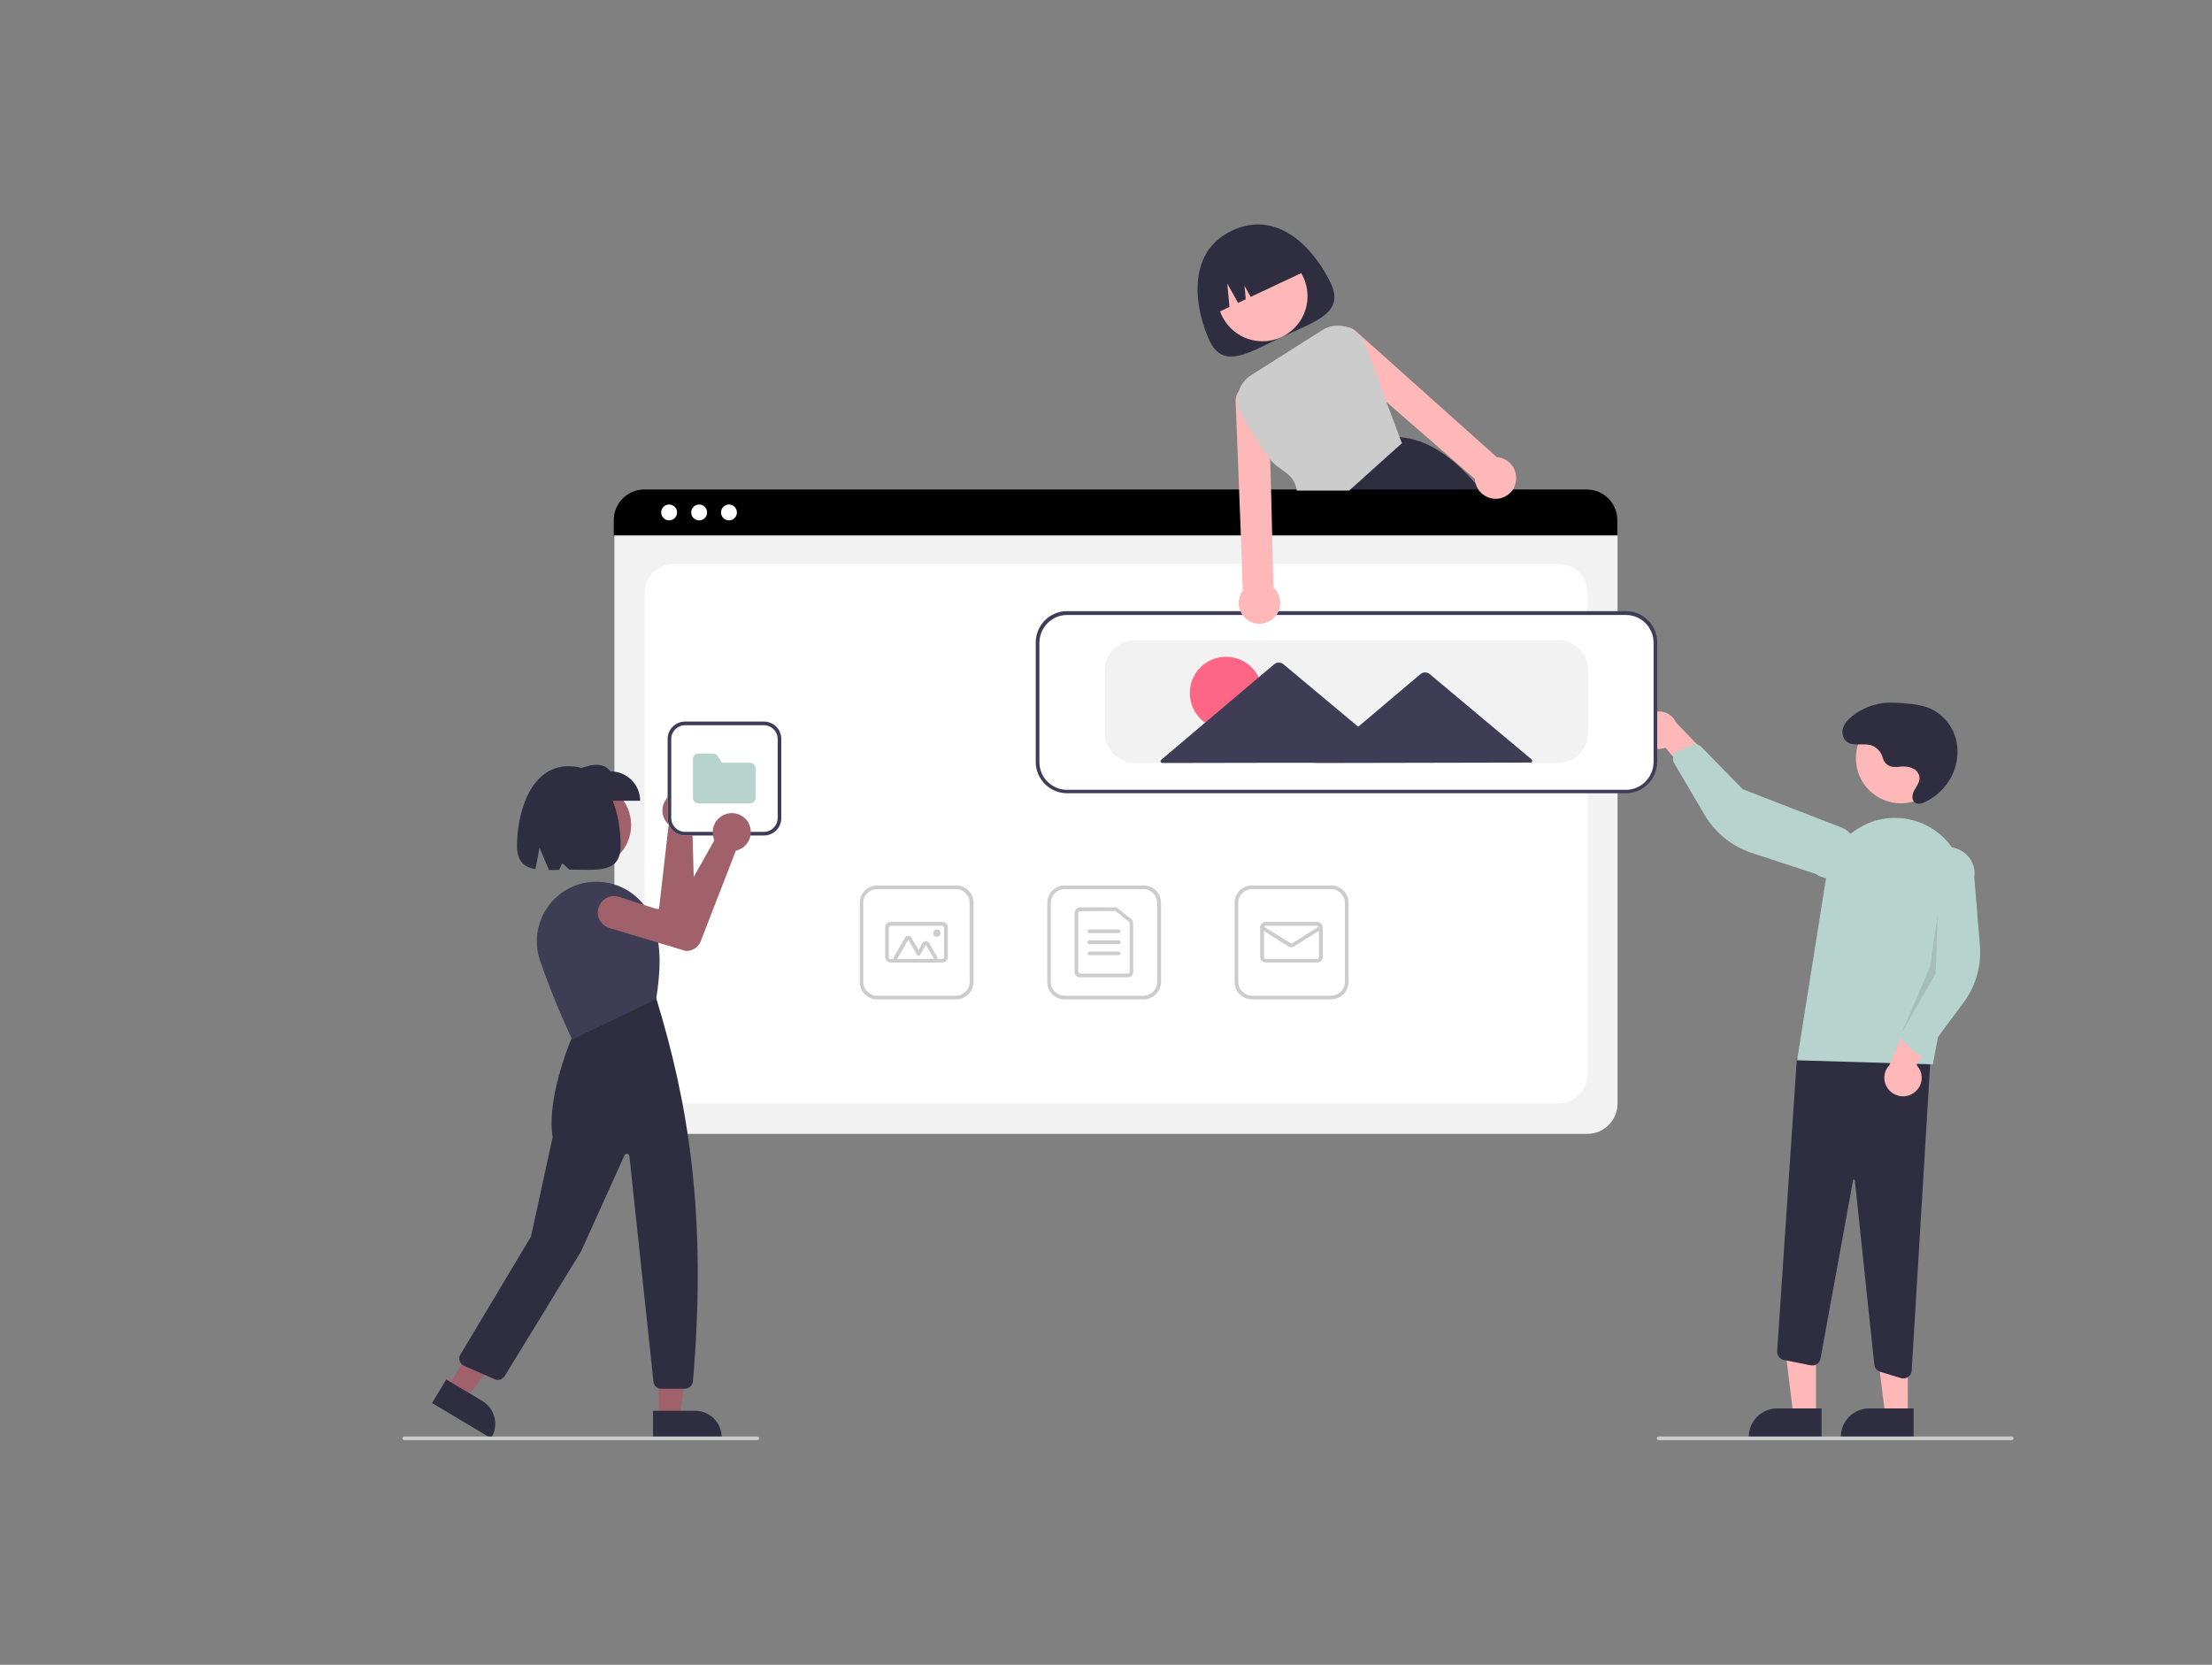 <?xml version="1.0" encoding="utf-8"?>
<!-- Generator: Adobe Illustrator 24.1.2, SVG Export Plug-In . SVG Version: 6.00 Build 0)  -->
<svg version="1.1" id="Capa_1" xmlns="http://www.w3.org/2000/svg" xmlns:xlink="http://www.w3.org/1999/xlink" x="0px" y="0px"
	 viewBox="0 0 1031.1 776.1" style="enable-background:new 0 0 1031.1 776.1;" xml:space="preserve">
<rect x="0" y="0" width="1031.1" height="776.1" fill="#808080" stroke="none"/>
<style type="text/css">
	.st0{fill:#2F2E41;}
	.st1{fill:#FFB8B8;}
	.st2{fill:#F2F2F2;}
	.st3{fill:#FFFFFF;}
	.st4{fill:#CCCCCC;}
	.st5{fill:#B7D3CE;}
	.st6{opacity:0.1;enable-background:new    ;}
	.st7{fill:#3F3D56;}
	.st8{fill:#FF6584;}
	.st9{fill:#A0616A;}
</style>
<g id="Grupo_509">
	<path id="Trazado_1062" class="st0" d="M620.4,132.2c6.4,13.7-7.2,17.6-22.8,24.9c-15.6,7.3-27.3,15.4-33.8,1.7
		c-6.4-13.7-11.7-40.9,10.5-51.3C597.1,96.8,614,118.5,620.4,132.2z"/>
	<circle id="Elipse_178" class="st1" cx="588.5" cy="138.1" r="21"/>
	<path id="Trazado_1063" class="st0" d="M692.7,231.4c-0.7-0.9-1.5-1.9-2.2-2.8c-1-1.2-1.9-2.3-2.9-3.4
		c-10.9-12.6-22.5-20.5-35.3-21.4h-0.2l-25.5,24.8l-8.6,8.4l0.2,0.5l4.7,11.6h81.8C701.1,243,697,237.1,692.7,231.4z"/>
	<path id="Trazado_1064" class="st0" d="M565.6,146.6L565.6,146.6l7.5-3.5l-1-10.9l5,9l3.6-1.7l-0.6-6.3l2.9,5.2l26.8-12.6l0,0
		c-5.2-11.1-18.5-15.9-29.6-10.7l0,0l-3.9,1.9C565.2,122.2,560.4,135.5,565.6,146.6z"/>
	<path id="Trazado_1065" class="st2" d="M739.9,528.6H300.5c-7.8,0-14.1-6.3-14.1-14.1V250.4c0-5.7,4.6-10.4,10.3-10.4c0,0,0,0,0,0
		h446.8c5.8,0,10.5,4.7,10.5,10.5v263.9C754,522.3,747.7,528.6,739.9,528.6L739.9,528.6z"/>
	<path id="Trazado_1066" class="st3" d="M314.2,514.5h412.1c7.6,0,13.7-6.1,13.7-13.7V276.6c0-7.6-6.1-13.7-13.7-13.7H314.2
		c-7.6,0-13.7,6.1-13.7,13.7v224.2C300.4,508.3,306.6,514.5,314.2,514.5z"/>
	<path id="Trazado_1067" d="M753.9,249.6H286.1v-7.2c0-7.8,6.4-14.2,14.2-14.2h439.4c7.8,0,14.2,6.4,14.2,14.2V249.6z"/>
	<circle id="Elipse_179" class="st3" cx="311.9" cy="238.9" r="3.7"/>
	<circle id="Elipse_180" class="st3" cx="325.9" cy="238.9" r="3.7"/>
	<circle id="Elipse_181" class="st3" cx="339.8" cy="238.9" r="3.7"/>
	<path id="Trazado_1068" class="st4" d="M533.1,465.9h-36.8c-4.5,0-8.1-3.6-8.1-8.1v-36.9c0-4.5,3.7-8.1,8.1-8.1h36.8
		c4.5,0,8.1,3.6,8.1,8.1v36.9C541.2,462.2,537.6,465.9,533.1,465.9z M496.2,414.5c-3.5,0-6.4,2.9-6.4,6.4l0,0v36.9
		c0,3.5,2.9,6.4,6.4,6.4h36.8c3.5,0,6.4-2.9,6.4-6.4v-36.9c0-3.5-2.9-6.4-6.4-6.4l0,0L496.2,414.5z"/>
	<path id="Trazado_1069" class="st4" d="M525.8,455.6h-22.3c-1.4,0-2.6-1.1-2.6-2.6v-27.4c0-1.4,1.2-2.6,2.6-2.6h16.1
		c0.6,0,1.2,0.2,1.6,0.6l6.1,4.9c0.6,0.5,0.9,1.2,0.9,2V453C528.3,454.4,527.2,455.6,525.8,455.6z M503.5,424.8
		c-0.5,0-0.9,0.4-0.9,0.9V453c0,0.5,0.4,0.9,0.8,0.9h22.3c0.5,0,0.9-0.4,0.9-0.9v-22.5c0-0.3-0.1-0.5-0.3-0.7l-6.1-4.9
		c-0.2-0.1-0.3-0.2-0.5-0.2L503.5,424.8z"/>
	<path id="Trazado_1070" class="st4" d="M521.5,435h-13.7c-0.5,0-0.8-0.4-0.8-0.9c0-0.4,0.3-0.7,0.7-0.8h13.8c0.5,0,0.8,0.5,0.8,0.9
		C522.2,434.7,521.9,435,521.5,435z"/>
	<path id="Trazado_1071" class="st4" d="M521.5,440.1h-13.7c-0.5,0-0.9-0.4-0.9-0.8c0-0.5,0.4-0.9,0.8-0.9h13.8
		c0.5,0,0.9,0.4,0.9,0.9C522.4,439.8,522,440.1,521.5,440.1z"/>
	<path id="Trazado_1072" class="st4" d="M521.5,445.3h-13.7c-0.5,0-0.8-0.4-0.8-0.9c0-0.4,0.3-0.7,0.7-0.8h13.8
		c0.5,0,0.8,0.5,0.8,0.9C522.2,444.9,521.9,445.3,521.5,445.3z"/>
	<path id="Trazado_1073" class="st4" d="M620.5,465.9h-36.9c-4.5,0-8.1-3.6-8.1-8.1c0,0,0,0,0,0v-36.9c0-4.5,3.6-8.1,8.1-8.1
		c0,0,0,0,0,0h36.9c4.5,0,8.1,3.6,8.1,8.1c0,0,0,0,0,0v36.9C628.6,462.2,625,465.9,620.5,465.9z M583.6,414.5
		c-3.5,0-6.4,2.9-6.4,6.4v36.9c0,3.5,2.9,6.4,6.4,6.4h36.9c3.5,0,6.4-2.9,6.4-6.4v-36.9c0-3.5-2.9-6.4-6.4-6.4L583.6,414.5z"/>
	<path id="Trazado_1074" class="st4" d="M614,448.7h-24c-1.4,0-2.6-1.1-2.6-2.6v-13.7c0-1.4,1.2-2.6,2.6-2.6h24
		c1.4,0,2.6,1.1,2.6,2.6l0,0v13.7C616.6,447.6,615.5,448.7,614,448.7z M590,431.6c-0.5,0-0.8,0.4-0.8,0.9v13.7
		c0,0.5,0.4,0.9,0.8,0.9h24c0.5,0,0.8-0.4,0.8-0.9v-13.7c0-0.5-0.4-0.9-0.8-0.9H590z"/>
	<path id="Trazado_1075" class="st4" d="M602,441.6c-0.5,0-1-0.1-1.4-0.4l-12.8-8c-0.4-0.3-0.5-0.8-0.3-1.2c0.3-0.4,0.8-0.5,1.2-0.3
		l0,0l12.8,8c0.3,0.2,0.6,0.2,0.9,0l12.7-8c0.4-0.3,0.9-0.1,1.2,0.3c0.3,0.4,0.1,0.9-0.3,1.2l0,0l-12.8,8
		C603,441.4,602.6,441.6,602,441.6L602,441.6z"/>
	<path id="Trazado_1076" class="st4" d="M445.7,465.9h-36.8c-4.5,0-8.1-3.6-8.1-8.1v-36.9c0-4.5,3.7-8.1,8.1-8.1h36.8
		c4.5,0,8.1,3.6,8.1,8.1v36.9C453.8,462.2,450.1,465.9,445.7,465.9z M408.8,414.5c-3.5,0-6.4,2.9-6.4,6.4l0,0v36.9
		c0,3.5,2.9,6.4,6.4,6.4h36.8c3.5,0,6.4-2.9,6.4-6.4v-36.9c0-3.5-2.9-6.4-6.4-6.4l0,0L408.8,414.5z"/>
	<path id="Trazado_1077" class="st4" d="M439.2,448.7h-24c-1.4,0-2.6-1.1-2.6-2.6v-13.7c0-1.4,1.1-2.6,2.6-2.6l0,0h24
		c1.4,0,2.6,1.1,2.6,2.6v13.7C441.8,447.6,440.6,448.7,439.2,448.7z M415.2,431.6c-0.5,0-0.9,0.4-0.9,0.9v13.7
		c0,0.5,0.4,0.9,0.9,0.9h24c0.5,0,0.9-0.4,0.9-0.9v-13.7c0-0.5-0.4-0.9-0.9-0.9H415.2z"/>
	<path id="Trazado_1078" class="st4" d="M435.4,448.7h-17.2c-0.9,0-1.7-0.8-1.7-1.7c0-0.3,0.1-0.6,0.2-0.9l5.2-9
		c0.5-0.8,1.5-1.1,2.3-0.6c0.3,0.1,0.5,0.4,0.6,0.6l3.4,5.8l1.9-3.4c0.5-0.8,1.5-1.1,2.3-0.6c0.3,0.2,0.5,0.4,0.6,0.6l3.8,6.5
		c0.5,0.8,0.2,1.9-0.6,2.3c0,0,0,0,0,0C436,448.7,435.7,448.7,435.4,448.7L435.4,448.7z M435.4,447L435.4,447l-3.8-6.5l-2.7,4.7
		c-0.2,0.3-0.4,0.4-0.7,0.4l0,0c-0.3,0-0.6-0.2-0.7-0.4l-4.1-7.1l-5.2,9L435.4,447z"/>
	<circle id="Elipse_182" class="st4" cx="436.7" cy="435" r="1.7"/>
	<path id="Trazado_1079" class="st1" d="M846.5,660H836l-5-40.5h15.5V660z"/>
	<path id="Trazado_1080" class="st0" d="M849.1,670.2h-33.9v-0.4c0-7.3,5.9-13.2,13.2-13.2h20.7L849.1,670.2z"/>
	<path id="Trazado_1081" class="st1" d="M889.3,660h-10.5l-5-40.5h15.5V660z"/>
	<path id="Trazado_1082" class="st0" d="M892,670.2h-33.9v-0.4c0-7.3,5.9-13.2,13.2-13.2H892V670.2z"/>
	<path id="Trazado_1083" class="st0" d="M886.2,642.5l-9.8-3c-1.5-0.5-2.5-1.7-2.7-3.3l-9.1-86c0-0.2-0.3-0.4-0.5-0.3
		c-0.2,0-0.3,0.2-0.3,0.3l-15.2,83.2c-0.4,2.1-2.4,3.5-4.5,3.1c0,0,0,0,0,0H844l-12.5-2.5c-1.9-0.4-3.2-2.1-3.1-4l9.2-136.5
		l62.7-6.8L891.1,639c-0.1,2.1-2,3.7-4.1,3.6C886.7,642.6,886.4,642.6,886.2,642.5L886.2,642.5z"/>
	<circle id="Elipse_183" class="st1" cx="886.1" cy="353.5" r="21"/>
	<path id="Trazado_1084" class="st5" d="M837.7,494.3l13.6-85.6c2.8-17.7,19.4-29.8,37.1-27c1.4,0.2,2.7,0.5,4,0.9l0,0
		c16,4.6,25.9,20.7,22.8,37.1L901,496.2L837.7,494.3z"/>
	<path id="Trazado_1085" class="st1" d="M891.9,509.6c4-2.6,5.1-8,2.4-11.9c0,0,0,0,0,0c-0.3-0.4-0.6-0.8-0.9-1.2l14-27.2l-15.8,1.7
		l-10.9,25.6c-3.3,3.5-3.1,9,0.5,12.2C884.1,511.5,888.6,511.9,891.9,509.6L891.9,509.6z"/>
	<path id="Trazado_1086" class="st5" d="M894.9,491.7c-0.8-0.1-1.5-0.5-2.1-1l-5.4-5c-1.2-1.1-1.6-2.8-0.9-4.3l10.7-25.5l-1.5-50.3
		c0.9-6.8,7.2-11.6,14-10.6s11.6,7.2,10.6,14l2.6,31.6c0.8,9.6-1.9,19.2-7.7,26.9l-16.8,22.6c-0.6,0.9-1.6,1.4-2.7,1.6
		C895.5,491.7,895.2,491.7,894.9,491.7z"/>
	<path id="Trazado_1087" class="st1" d="M764.9,342.1c0.9,4.7,5.4,7.8,10,6.9c0.5-0.1,1-0.2,1.5-0.4l19.6,23.5l4.6-15.2l-19.3-20
		c-1.9-4.4-7-6.4-11.4-4.5C766.2,334,764.1,338.1,764.9,342.1z"/>
	<path id="Trazado_1088" class="st5" d="M780.2,351.8c0.4-0.7,1-1.2,1.7-1.5l6.7-3c1.5-0.7,3.2-0.3,4.4,0.8l19.3,19.8l46.9,18.2
		c6.1,3.2,8.4,10.7,5.3,16.8c-3.2,6.1-10.7,8.4-16.8,5.3c-0.4-0.2-0.8-0.4-1.1-0.7l0,0l-30.1-9.9c-9.1-3-16.9-9.3-21.8-17.5
		l-14.3-24.3c-0.6-0.9-0.7-2.1-0.4-3.1C780,352.3,780.1,352.1,780.2,351.8L780.2,351.8z"/>
	<path id="Trazado_1089" class="st6" d="M903.2,426.5l-0.9,27.4l-15.8,27.4l13.2-30.6L903.2,426.5z"/>
	<path id="Trazado_1090" class="st0" d="M883.7,357.5c-2.7,0.4-5.3-1.4-6-4c-0.7-3-3-5.4-6-6.2c-3.9-0.9-8.6,0.9-11.4-2
		c-1.2-1.4-1.7-3.2-1.4-5c0.5-2.8,2.6-5,4.8-6.7c4.7-3.6,10.3-5.7,16.2-6c3-0.1,6.1,0.1,9.1,0.4c3.2,0.2,6.3,0.8,9.3,1.7
		c7,2.6,12.2,8.7,13.7,16c1.4,7.3-0.5,14.9-5.2,20.7c-2.8,3.5-6.4,6.2-10.4,7.9c-1,0.5-2.1,0.5-3.1,0.2c-2.5-1-2.1-4.1-0.9-6.2
		c1.2-2.2,3.1-4.4,2.1-7.1c-0.5-1.3-1.5-2.3-2.7-2.9c-2.5-1.3-5.3-1-8-0.7L883.7,357.5z"/>
	<path id="Trazado_1091" class="st3" d="M757.9,369.4H497.4c-7.8,0-14.1-6.3-14.1-14.1v-55.7c0-7.8,6.3-14.1,14.1-14.1h260.5
		c7.8,0,14.1,6.3,14.1,14.1v55.7C772,363,765.7,369.4,757.9,369.4z"/>
	<path id="Trazado_1092" class="st7" d="M757.9,369.8H497.4c-8,0-14.6-6.5-14.6-14.6v-55.7c0-8,6.5-14.6,14.6-14.6h260.5
		c8,0,14.6,6.5,14.6,14.6v55.7C772.4,363.3,765.9,369.8,757.9,369.8z M497.4,286.7c-7.1,0-12.8,5.8-12.9,12.9v55.7
		c0,7.1,5.8,12.9,12.9,12.9h260.5c7.1,0,12.8-5.8,12.9-12.9v-55.7c0-7.1-5.8-12.9-12.9-12.9H497.4z"/>
	<path id="Trazado_1093" class="st2" d="M726.2,355.7H529.1c-7.8,0-14.1-6.3-14.1-14.1v-29.1c0-7.8,6.3-14.1,14.1-14.1h197.1
		c7.8,0,14.1,6.3,14.1,14.1v29.1C740.3,349.3,734,355.7,726.2,355.7L726.2,355.7z"/>
	<circle id="Elipse_184" class="st8" cx="571.5" cy="323.1" r="16.9"/>
	<path id="Trazado_1094" class="st7" d="M713.9,354l-23.9-20l-23.5-19.7c-1.3-1.1-3.1-1.1-4.4,0L638.8,334l-5.7,4.8l-8.6-7.2
		l-26.2-21.9c-1.3-1.1-3.1-1.1-4.4,0l-26.1,22.1l-26.5,22.4c-0.4,0.3-0.4,0.8-0.1,1.2c0.2,0.2,0.4,0.3,0.7,0.3l54.3-0.1h17.2
		l-0.2,0.1l51.3-0.1l48.9-0.1c0.5,0,0.8-0.4,0.8-0.8c0,0,0,0,0,0c0-0.3-0.1-0.5-0.3-0.7L713.9,354z"/>
	<path id="Trazado_1095" class="st4" d="M937.7,671.4H773.2c-0.5,0-0.9-0.4-0.9-0.8s0.4-0.9,0.8-0.9h164.6c0.5,0,0.9,0.4,0.9,0.9
		C938.5,671.1,938.2,671.4,937.7,671.4z"/>
	<path id="Trazado_1096" class="st1" d="M705.3,217.7c-1.4-2.3-3.6-3.8-6.2-4.4c-0.5-0.1-0.9-0.2-1.4-0.2l-65.3-58.4
		c-1.3-1.3-3-2.1-4.8-2.3c-0.4,0-0.7,0-1.1,0c-4.3,0.2-7.6,3.8-7.4,8.1c0.1,1.9,0.9,3.8,2.3,5.2l25,21.8l41.1,35.8
		c0,0.7,0.1,1.3,0.3,2c1,3.9,4.3,6.7,8.3,7.2c1.8,0.2,3.6-0.1,5.2-0.9c1.3-0.6,2.4-1.5,3.3-2.5c0.1-0.1,0.2-0.2,0.3-0.3
		C707.2,225.5,707.4,221.1,705.3,217.7L705.3,217.7z"/>
	<path id="Trazado_1097" class="st1" d="M593.6,273.9l-0.6-24.7l-0.5-20.5l-0.4-14.4l-0.7-28c-0.4-4.3-4.2-7.4-8.5-7
		c-1.9,0.2-3.7,1.1-5,2.5c-0.2,0.3-0.4,0.5-0.6,0.8c-1.1,1.5-1.5,3.4-1.3,5.2l1.6,40.9l0.8,20.5l0.9,26.2c-0.3,0.4-0.5,0.8-0.8,1.2
		c-2.5,4.7-0.6,10.6,4.1,13.1c4.7,2.5,10.6,0.6,13.1-4.1C597.7,281.6,596.8,276.9,593.6,273.9z"/>
	<path id="Trazado_1098" class="st4" d="M652.4,203.8l-6.1-16.4l-9.8-26.6c-1.4-3.9-4.6-7-8.5-8.3l-0.5-0.1c-3.8-1.2-8-0.6-11.3,1.6
		l-33,20.9c-6.3,4-8.3,12.3-4.5,18.7c4.1,7.1,8.6,14.1,13.5,20.7c3.8,5.2,11,5.8,12.3,14.4h24.4l24.6-22.1L652.4,203.8z"/>
	<circle id="Elipse_185" class="st9" cx="274.3" cy="384.6" r="19.9"/>
	<path id="Trazado_1099" class="st9" d="M323.1,370.9c0.2,0.2,0.4,0.3,0.6,0.5c3.6,3.4,3.7,9,0.4,12.6c-0.2,0.2-0.5,0.5-0.7,0.7
		c-0.2,0.2-0.5,0.4-0.7,0.5l1.3,45.4c0.1,3-1.9,5.8-4.8,6.7h-0.1l-36.8,3.9c-4.2,0.4-7.9-2.7-8.3-6.9c-0.4-4.2,2.7-7.9,6.9-8.3
		l26.3-2.3l4.5-39.3c-0.3-0.3-0.6-0.6-0.8-0.8c-3.2-3.7-2.7-9.4,1-12.5C315,368.3,319.7,368.2,323.1,370.9L323.1,370.9z"/>
	<path id="Trazado_1100" class="st9" d="M307,660.9h9.9l4.7-38.2H307L307,660.9z"/>
	<path id="Trazado_1101" class="st0" d="M304.5,657.7H324c6.9,0,12.4,5.6,12.4,12.4l0,0l0,0v0.4h-32V657.7z"/>
	<path id="Trazado_1102" class="st9" d="M208.5,647.2l8.5,5.1l23.6-30.4l-12.6-7.5L208.5,647.2z"/>
	<path id="Trazado_1103" class="st0" d="M208,643.1l16.8,10l0,0c5.9,3.5,7.8,11.2,4.3,17.1c0,0,0,0,0,0l0,0l-0.2,0.3l-27.5-16.4
		L208,643.1z"/>
	<path id="Trazado_1104" class="st0" d="M319.3,647.4h-11.1c-1.9,0-3.4-1.4-3.6-3.3L293.4,539c-0.1-0.7-0.7-1.2-1.3-1.1
		c-0.4,0-0.8,0.3-1,0.7l-20.2,44.7l-35.7,58.3c-1,1.5-2.9,2.2-4.6,1.4l-14.3-6.3c-1.8-0.8-2.7-3-1.9-4.8c0.1-0.1,0.1-0.3,0.2-0.4
		l32.9-55l10.1-46.3c-3.2-20.1,10.4-50,10.6-50.3l0.1-0.1l37.4-14.6l0.2,0.2c14.8,48.4,23.8,100.5,17.1,178.7
		C322.7,645.9,321.2,647.4,319.3,647.4z"/>
	<path id="Trazado_1105" class="st7" d="M266.7,484.6l-0.2-0.4c-0.1-0.2-8.4-17.7-14.8-36.5c-4.9-14.5,2.9-30.3,17.4-35.2
		c0.8-0.3,1.6-0.5,2.4-0.7l0,0c13.5-3.2,27.3,3.9,32.5,16.8c5.1,12.7,3.5,26.3,1.9,37v0.2l-0.2,0.1L266.7,484.6z"/>
	<path id="Trazado_1106" class="st0" d="M298.4,373.3h-31.5v-13.7c6.9-2.8,13.7-5.1,17.7,0C292.2,359.6,298.4,365.7,298.4,373.3
		C298.4,373.3,298.4,373.3,298.4,373.3L298.4,373.3z"/>
	<path id="Trazado_1107" class="st0" d="M265.1,357.2c-18.8,0-24.1,23.6-24.1,37c0,7.5,3.4,10.1,8.6,11l1.9-10l4.4,10.4
		c1.5,0,3,0,4.7-0.1l1.5-3.1l3.3,3c13.2,0,23.9,2,23.9-11.3S284.6,357.2,265.1,357.2z"/>
	<path id="Trazado_1108" class="st4" d="M353,671.4H188.5c-0.5,0-0.9-0.4-0.9-0.8s0.4-0.9,0.8-0.9H353c0.5,0,0.9,0.4,0.9,0.8
		S353.5,671.4,353,671.4L353,671.4L353,671.4z"/>
	<path id="Trazado_1109" class="st3" d="M356.1,389.5h-36.8c-4.5,0-8.1-3.6-8.1-8.1v-36.9c0-4.5,3.7-8.1,8.1-8.1h36.8
		c4.5,0,8.1,3.6,8.1,8.1v36.9C364.2,385.9,360.6,389.5,356.1,389.5z"/>
	<path id="Trazado_1110" class="st7" d="M356.1,389.5h-36.8c-4.5,0-8.1-3.6-8.1-8.1v-36.9c0-4.5,3.7-8.1,8.1-8.1h36.8
		c4.5,0,8.1,3.6,8.1,8.1v36.9C364.2,385.9,360.6,389.5,356.1,389.5z M319.3,338.1c-3.5,0-6.4,2.9-6.4,6.4v36.9
		c0,3.5,2.9,6.4,6.4,6.4h36.8c3.5,0,6.4-2.9,6.4-6.4v-36.9c0-3.5-2.9-6.4-6.4-6.4L319.3,338.1z"/>
	<path id="Trazado_1111" class="st5" d="M349.6,374.5h-24c-1.4,0-2.6-1.1-2.6-2.6v-18c0-1.4,1.1-2.6,2.6-2.6h6.8
		c0.9,0,1.7,0.5,2.2,1.2l1.9,3.1h13.1c1.4,0,2.6,1.2,2.6,2.6V372C352.2,373.4,351.1,374.5,349.6,374.5L349.6,374.5z"/>
	<path id="Trazado_1112" class="st9" d="M348.9,383.6c0.1,0.2,0.2,0.4,0.3,0.7c2,4.5,0,9.7-4.5,11.7c0,0,0,0,0,0
		c-0.3,0.1-0.6,0.3-0.9,0.4c-0.3,0.1-0.6,0.2-0.8,0.2l-16.4,42.3c-1.1,2.8-4,4.6-7,4.4h-0.1L284,432.6c-4-1.3-6.3-5.5-5-9.5
		c1.3-4,5.5-6.3,9.5-5l0,0l0,0l25.1,8.1l19.4-34.5c-0.2-0.4-0.3-0.7-0.4-1.1c-1.4-4.7,1.2-9.7,5.9-11.1
		C342.5,378.2,346.9,380,348.9,383.6L348.9,383.6z"/>
</g>
</svg>
